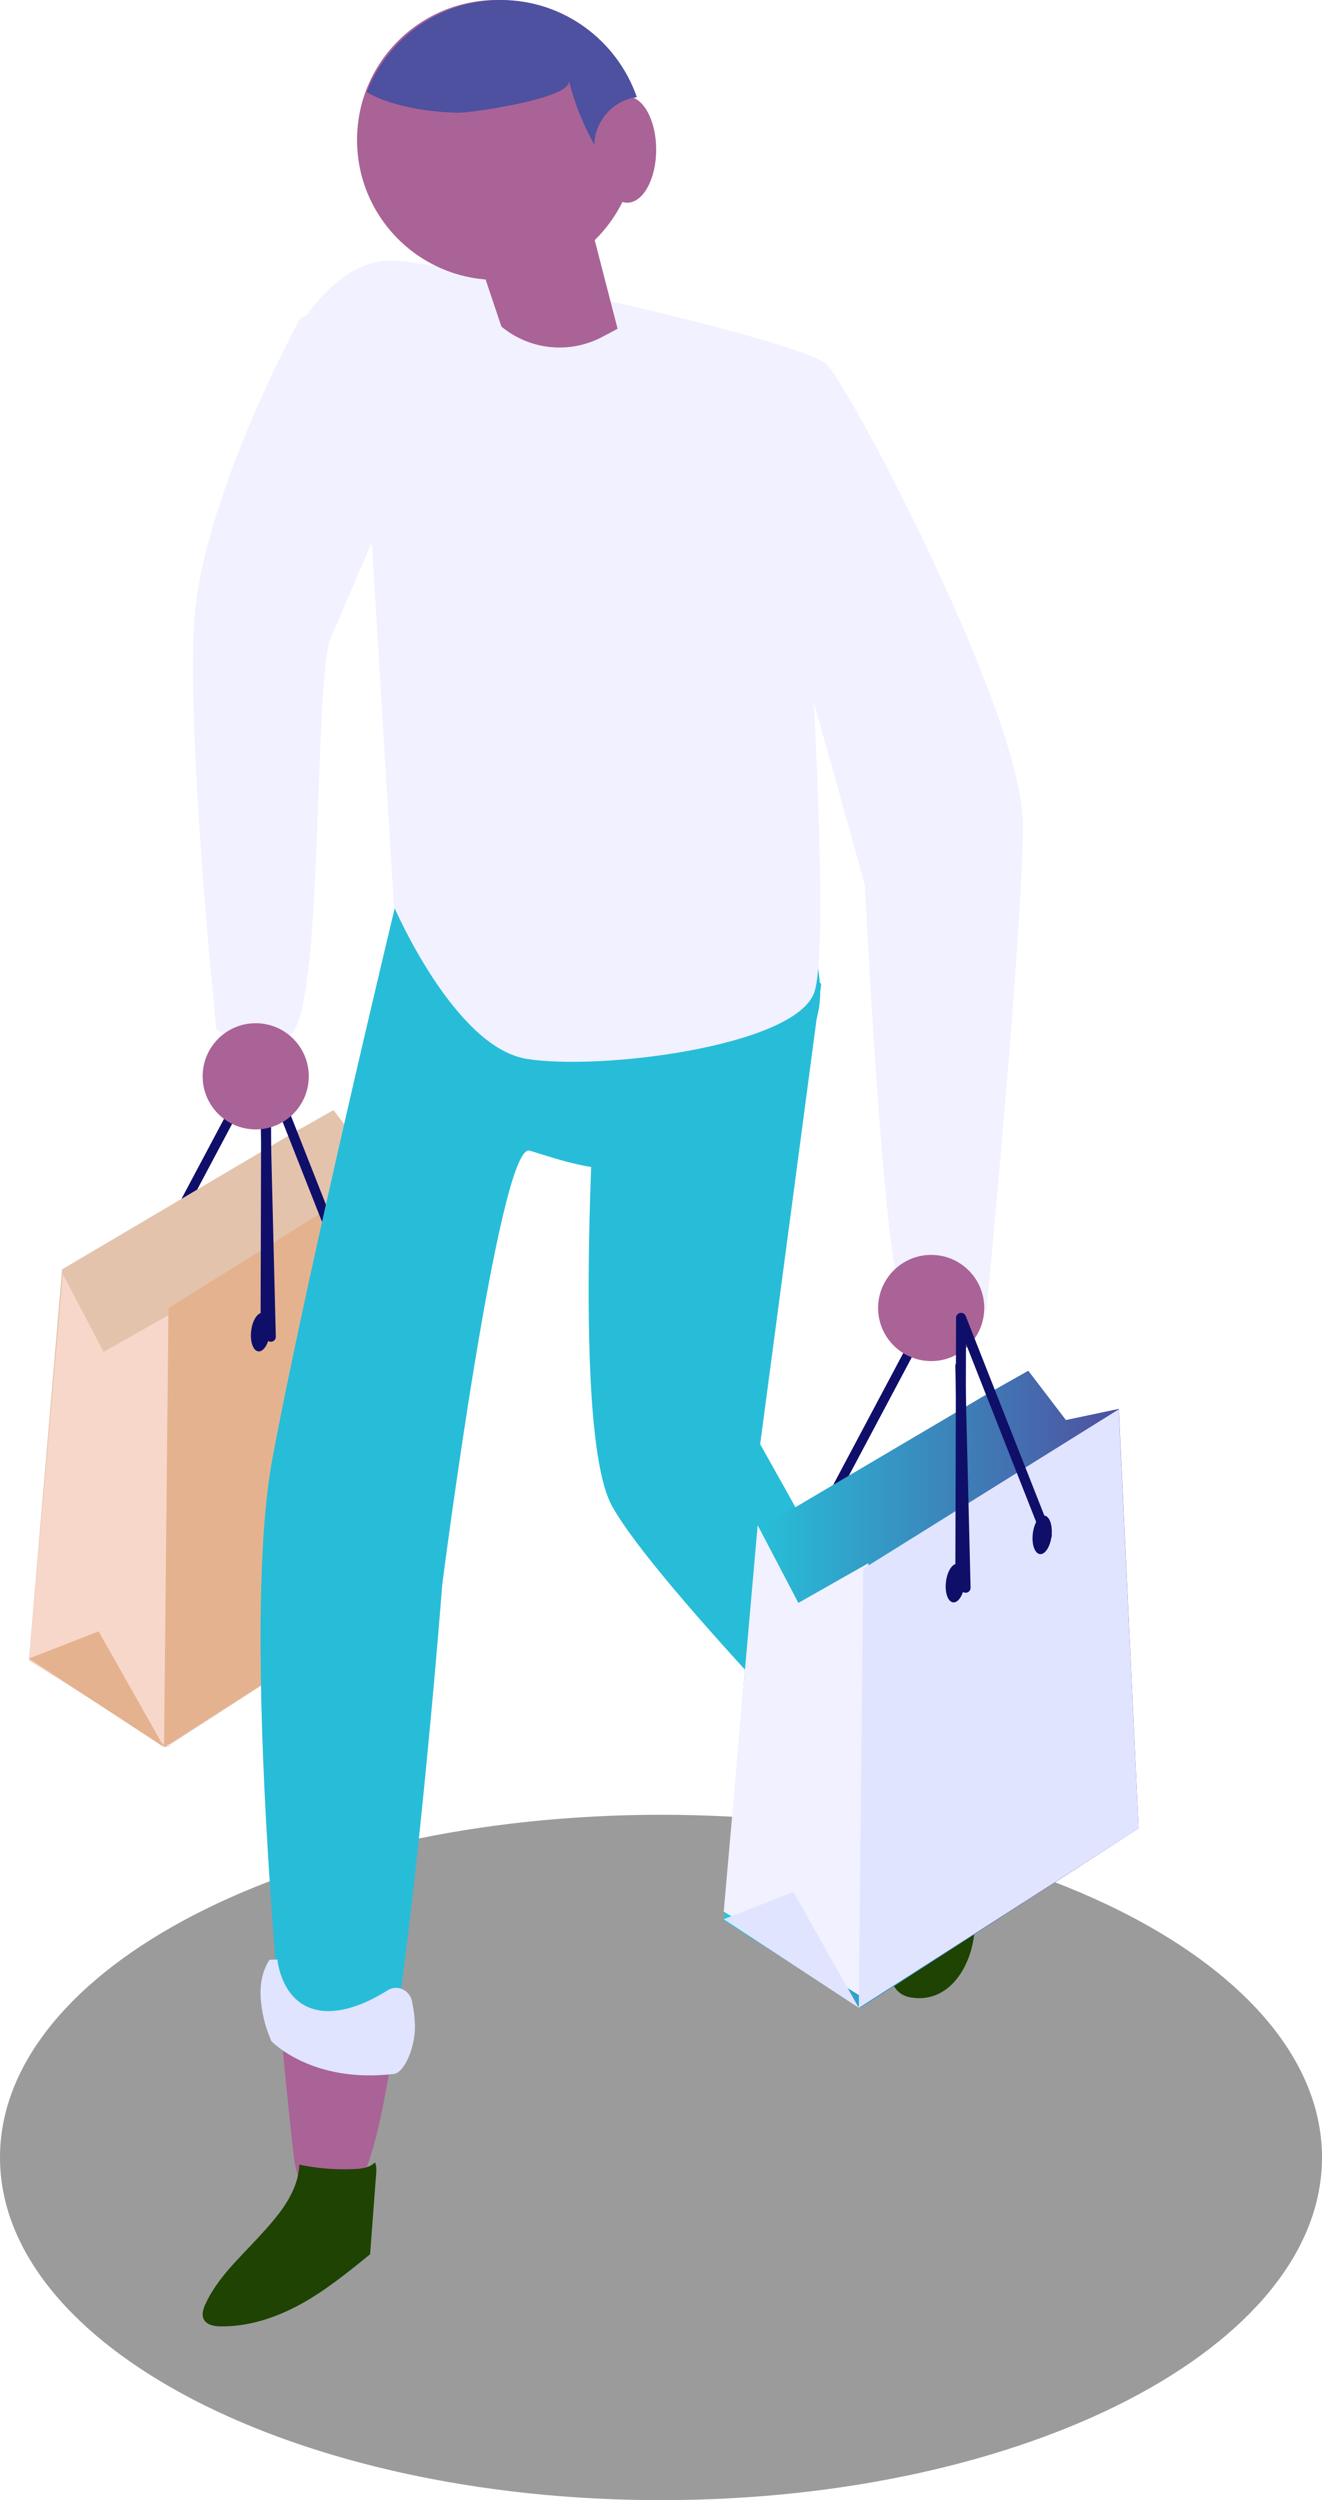 <svg xmlns="http://www.w3.org/2000/svg" width="137" height="259" viewBox="0 0 137 259">
  <defs>
    <linearGradient id="ci-journey-adv-a" x1="2.366%" x2="99.404%" y1="50%" y2="50%">
      <stop offset="0%" stop-color="#24C6DC"/>
      <stop offset="100%" stop-color="#514A9D"/>
    </linearGradient>
  </defs>
  <g fill="none" fill-rule="evenodd">
    <path fill="#9B9B9B" d="M137,223.5 C137,243.108 106.332,259 68.501,259 C30.67,259 0,243.108 0,223.5 C0,203.892 30.67,188 68.501,188 C106.332,188 137,203.892 137,223.5"/>
    <path fill="#0F0F6A" d="M85.489 157C85.408 157 85.327 156.98 85.251 156.938 85.016 156.797 84.93 156.487 85.062 156.24L94.086 139.263C94.216 139.016 94.514 138.927 94.748 139.064 94.985 139.201 95.069 139.515 94.939 139.762L85.915 156.738C85.827 156.905 85.66 157 85.489 157M15.488 132C15.407 132 15.327 131.98 15.25 131.938 15.015 131.799 14.931 131.487 15.061 131.24L24.088 114.262C24.216 114.014 24.514 113.928 24.75 114.065 24.985 114.202 25.069 114.513 24.939 114.761L15.914 131.738C15.826 131.907 15.659 132 15.488 132"/>
    <polygon fill="#E4C3AD" points="30.447 117.324 6.432 131.499 3 171.936 17.181 181 46 162.409 43.942 118.95 38.459 120.105 34.564 115"/>
    <polygon fill="#F7D7CA" points="6.517 132 10.735 140.052 18 135.931 17.531 181 3 172.027"/>
    <polygon fill="#E5B28F" points="17.46 135.508 43.928 119 46 162.424 17 181"/>
    <path fill="#0F0F6A" d="M27.965 138.174C27.822 139.274 27.273 140.088 26.74 139.992 26.207 139.899 25.892 138.929 26.034 137.826 26.178 136.726 26.726 135.912 27.259 136.008 27.792 136.101 28.109 137.073 27.965 138.174M36.965 132.174C36.822 133.274 36.275 134.088 35.739 133.992 35.206 133.899 34.891 132.929 35.035 131.828 35.178 130.726 35.727 129.912 36.261 130.008 36.792 130.103 37.109 131.073 36.965 132.174"/>
    <polygon fill="#E5B28F" points="3 171.817 10.218 169 17 181"/>
    <path fill="#0F0F6A" d="M27.518,139 C27.23,139 27,138.772 27,138.489 L27.075,110.509 C27.078,110.265 27.255,110.057 27.5,110.011 C27.74,109.959 27.985,110.099 28.077,110.329 L36.963,132.874 C37.069,133.134 36.937,133.433 36.67,133.533 C36.403,133.629 36.103,133.505 35.999,133.241 L28.105,113.217 L28.036,138.493 C28.034,138.774 27.804,139 27.518,139"/>
    <path fill="#0F0F6A" d="M28.074,139 C27.8,139 27.574,138.779 27.566,138.498 L27,115.529 C26.994,115.243 27.216,115.008 27.496,115 L27.508,115 C27.784,115 28.01,115.223 28.016,115.502 L28.582,138.471 C28.59,138.757 28.366,138.992 28.088,139 L28.074,139 Z"/>
    <path fill="#27BDD8" d="M41.032,93.554 C41.032,93.554 32.022,130.942 28.255,150.954 C24.486,170.968 30.409,222.874 30.409,222.874 C30.409,222.874 32.294,226 36.689,226 C41.084,226 45.837,164.088 45.837,164.088 C45.837,164.088 51.707,118.568 54.847,119.194 C55.553,119.335 61.272,121.471 63.854,120.98 C72.755,119.283 85.473,111.52 84.986,102.308 C84.358,90.426 74.94,89.8 74.94,89.8 C74.94,89.8 58.614,88.551 56.73,89.174 C54.847,89.8 41.032,93.554 41.032,93.554"/>
    <path fill="#27BDD8" d="M62.022,106.698 C62.022,106.698 58.983,147.773 63.386,155.94 C67.789,164.102 92.359,188.93 92.359,188.93 C92.359,188.93 99.571,189.872 97.686,184.849 C95.798,179.825 78.778,149.61 78.778,149.61 L85.105,101.955 L71.267,85 L62.022,106.698 Z"/>
    <path fill="#F1F1FF" d="M31,33.923 C31,33.923 34.778,27 40.441,27 C46.106,27 83.15,35.238 85.669,37.756 C88.186,40.272 106,74.078 106,85.408 C106,96.733 102.222,135.751 102.222,135.751 C102.222,135.751 95.299,137.01 93.41,133.863 C91.521,130.717 89.632,91.701 89.632,91.701 C89.632,91.701 79.561,55.201 79.561,57.089 C79.561,58.976 31,33.923 31,33.923"/>
    <path fill="#F1F1FF" d="M41.45,33.403 L77.99,43.664 L83.159,52.946 C83.159,52.946 86.271,97.074 84.403,102.748 C82.537,108.421 61.992,110.942 54.523,109.682 C47.052,108.421 40.827,93.923 40.827,93.923 L37,31 L41.45,33.403 Z"/>
    <path fill="#F1F1FF" d="M31.074,33.062 C31.074,33.062 20.71,51.896 20.086,65.016 C19.462,78.139 22.437,106.679 22.437,106.679 C22.437,106.679 26.179,109.177 29.919,107.302 C33.659,105.429 32.412,70.438 34.283,66.063 C36.154,61.689 48,34.193 48,34.193 C48,34.193 43.543,25.565 31.074,33.062"/>
    <path fill="#AA6396" d="M66,14.499 C66,22.509 59.507,29 51.5,29 C43.491,29 37,22.509 37,14.499 C37,6.491 43.491,0 51.5,0 C59.507,0 66,6.491 66,14.499"/>
    <path fill="#AA6396" d="M47,19.055 L51.962,33.832 C54.896,36.268 59.04,36.69 62.416,34.9 L64,34.059 L59.858,18 L47,19.055 Z"/>
    <path fill="#1E4302" d="M92,188.263 C92,188.263 93.94,196.068 93.311,197.548 C92.685,199.029 90.484,206.2 94.312,206.91 C98.142,207.618 100.57,204.034 100.967,200.292 C101.365,196.547 97.999,185 97.999,185 L92,188.263 Z"/>
    <path fill="#AA6396" d="M35.356,210.308 C33.413,210.01 31.207,209.401 29,209 C29.729,217.185 30.372,222.762 30.372,222.762 C30.876,227.893 32.52,227.459 36.847,226.125 C38.221,225.703 39.658,219.385 41,210.597 C38.906,210.562 36.909,210.548 35.356,210.308"/>
    <path fill="#E0E4FF" d="M28.11,211.437 C28.11,211.437 32.288,215.89 40.89,214.84 C41.906,214.601 42.922,212.278 42.995,210.237 C43.028,209.292 42.887,208.257 42.705,207.349 C42.461,206.143 41.165,205.555 40.168,206.184 C38.421,207.288 35.713,208.624 33.23,208.286 C29.143,207.729 28.749,203 28.749,203 L27.924,203.021 C26.728,204.891 26.862,207.096 27.38,209.288 C27.479,209.703 27.603,210.113 27.756,210.513 L28.11,211.437 Z"/>
    <path fill="#AA6396" d="M97.678,185.705 C97.202,184.429 95.786,181.573 93.927,178 C92.354,180.3 90.581,182.461 90.108,182.837 C89.079,183.658 88.043,184.157 87,184.511 C90.106,187.769 92.22,189.928 92.22,189.928 C92.22,189.928 99.61,190.9 97.678,185.705"/>
    <path fill="#E0E4FF" d="M83,181.322 L85.57,185.339 C85.57,185.339 93.113,189 95,179.089 L92.599,174 L91.741,174.18 C91.741,174.18 92.172,179.089 88.656,179.893 C85.143,180.696 83.6,180.25 83.6,180.25 L83,181.322 Z"/>
    <path fill="#1E4302" d="M38.353,233.527 L38.976,225.265 C39.008,224.842 39.036,224.387 38.858,224 C38.351,224.547 37.545,224.657 36.807,224.696 C34.868,224.8 32.917,224.647 31.018,224.242 C30.89,227.227 28.797,229.585 26.792,231.766 C24.785,233.944 22.522,235.993 21.282,238.701 C21.06,239.187 20.874,239.765 21.108,240.247 C21.4,240.847 22.17,240.986 22.825,240.998 C25.718,241.051 28.563,240.111 31.114,238.723 C33.665,237.334 36.096,235.369 38.353,233.527"/>
    <path fill="#AA6396" d="M68,15.5 C68,18.536 66.656,21 65,21 C63.342,21 62,18.536 62,15.5 C62,12.462 63.342,10 65,10 C66.656,10 68,12.462 68,15.5"/>
    <path fill="#4E50A0" d="M51.904,0 C45.58,0 40.183,3.957 38,9.539 C40.65,11.114 44.861,11.646 47.547,11.679 C48.728,11.693 59.417,10.207 58.949,8.327 C59.528,10.656 60.422,12.907 61.597,15 C61.599,12.714 63.379,10.558 65.611,10.138 C65.74,10.114 65.869,10.089 66,10.065 C63.958,4.206 58.424,0 51.904,0"/>
    <path fill="#AA6396" d="M102 135.501C102 138.537 99.537 141 96.499 141 93.461 141 91 138.537 91 135.501 91 132.463 93.461 130 96.499 130 99.537 130 102 132.463 102 135.501M32 111.5C32 114.537 29.537 117 26.499 117 23.461 117 21 114.537 21 111.5 21 108.461 23.461 106 26.499 106 29.537 106 32 108.461 32 111.5"/>
    <polygon fill="url(#ci-journey-adv-a)" points="102.447 144.324 78.43 158.499 75 198.936 89.181 208 118 189.409 115.942 145.95 110.459 147.105 106.564 142"/>
    <polygon fill="#F1F1FF" points="78.517 158 82.735 166.052 90 161.931 89.533 207 75 198.027"/>
    <polygon fill="#E0E4FF" points="89.46 162.508 115.93 146 118 189.424 89 208"/>
    <path fill="#0F0F6A" d="M99.965 164.173C99.822 165.275 99.275 166.09 98.739 165.992 98.206 165.899 97.891 164.928 98.035 163.827 98.178 162.725 98.727 161.91 99.261 162.008 99.792 162.101 100.109 163.072 99.965 164.173M108.965 159.173C108.822 160.274 108.273 161.09 107.739 160.992 107.206 160.899 106.891 159.928 107.035 158.828 107.178 157.726 107.727 156.912 108.261 157.008 108.792 157.103 109.109 158.073 108.965 159.173"/>
    <polygon fill="#E0E4FF" points="75 198.817 82.22 196 89 208"/>
    <path fill="#0F0F6A" d="M99.518,165 C99.23,165 99,164.772 99,164.489 L99.075,136.509 C99.078,136.265 99.255,136.057 99.5,136.011 C99.74,135.959 99.985,136.101 100.077,136.329 L108.963,158.874 C109.069,159.134 108.937,159.433 108.668,159.533 C108.403,159.629 108.103,159.505 107.999,159.241 L100.105,139.217 L100.036,164.493 C100.034,164.774 99.804,165 99.518,165"/>
    <path fill="#0F0F6A" d="M100.074,165 C99.8,165 99.574,164.779 99.566,164.498 L99,141.527 C98.994,141.243 99.216,141.008 99.496,141 L99.508,141 C99.782,141 100.01,141.221 100.016,141.502 L100.582,164.473 C100.588,164.757 100.366,164.992 100.086,165 L100.074,165 Z"/>
  </g>
</svg>
